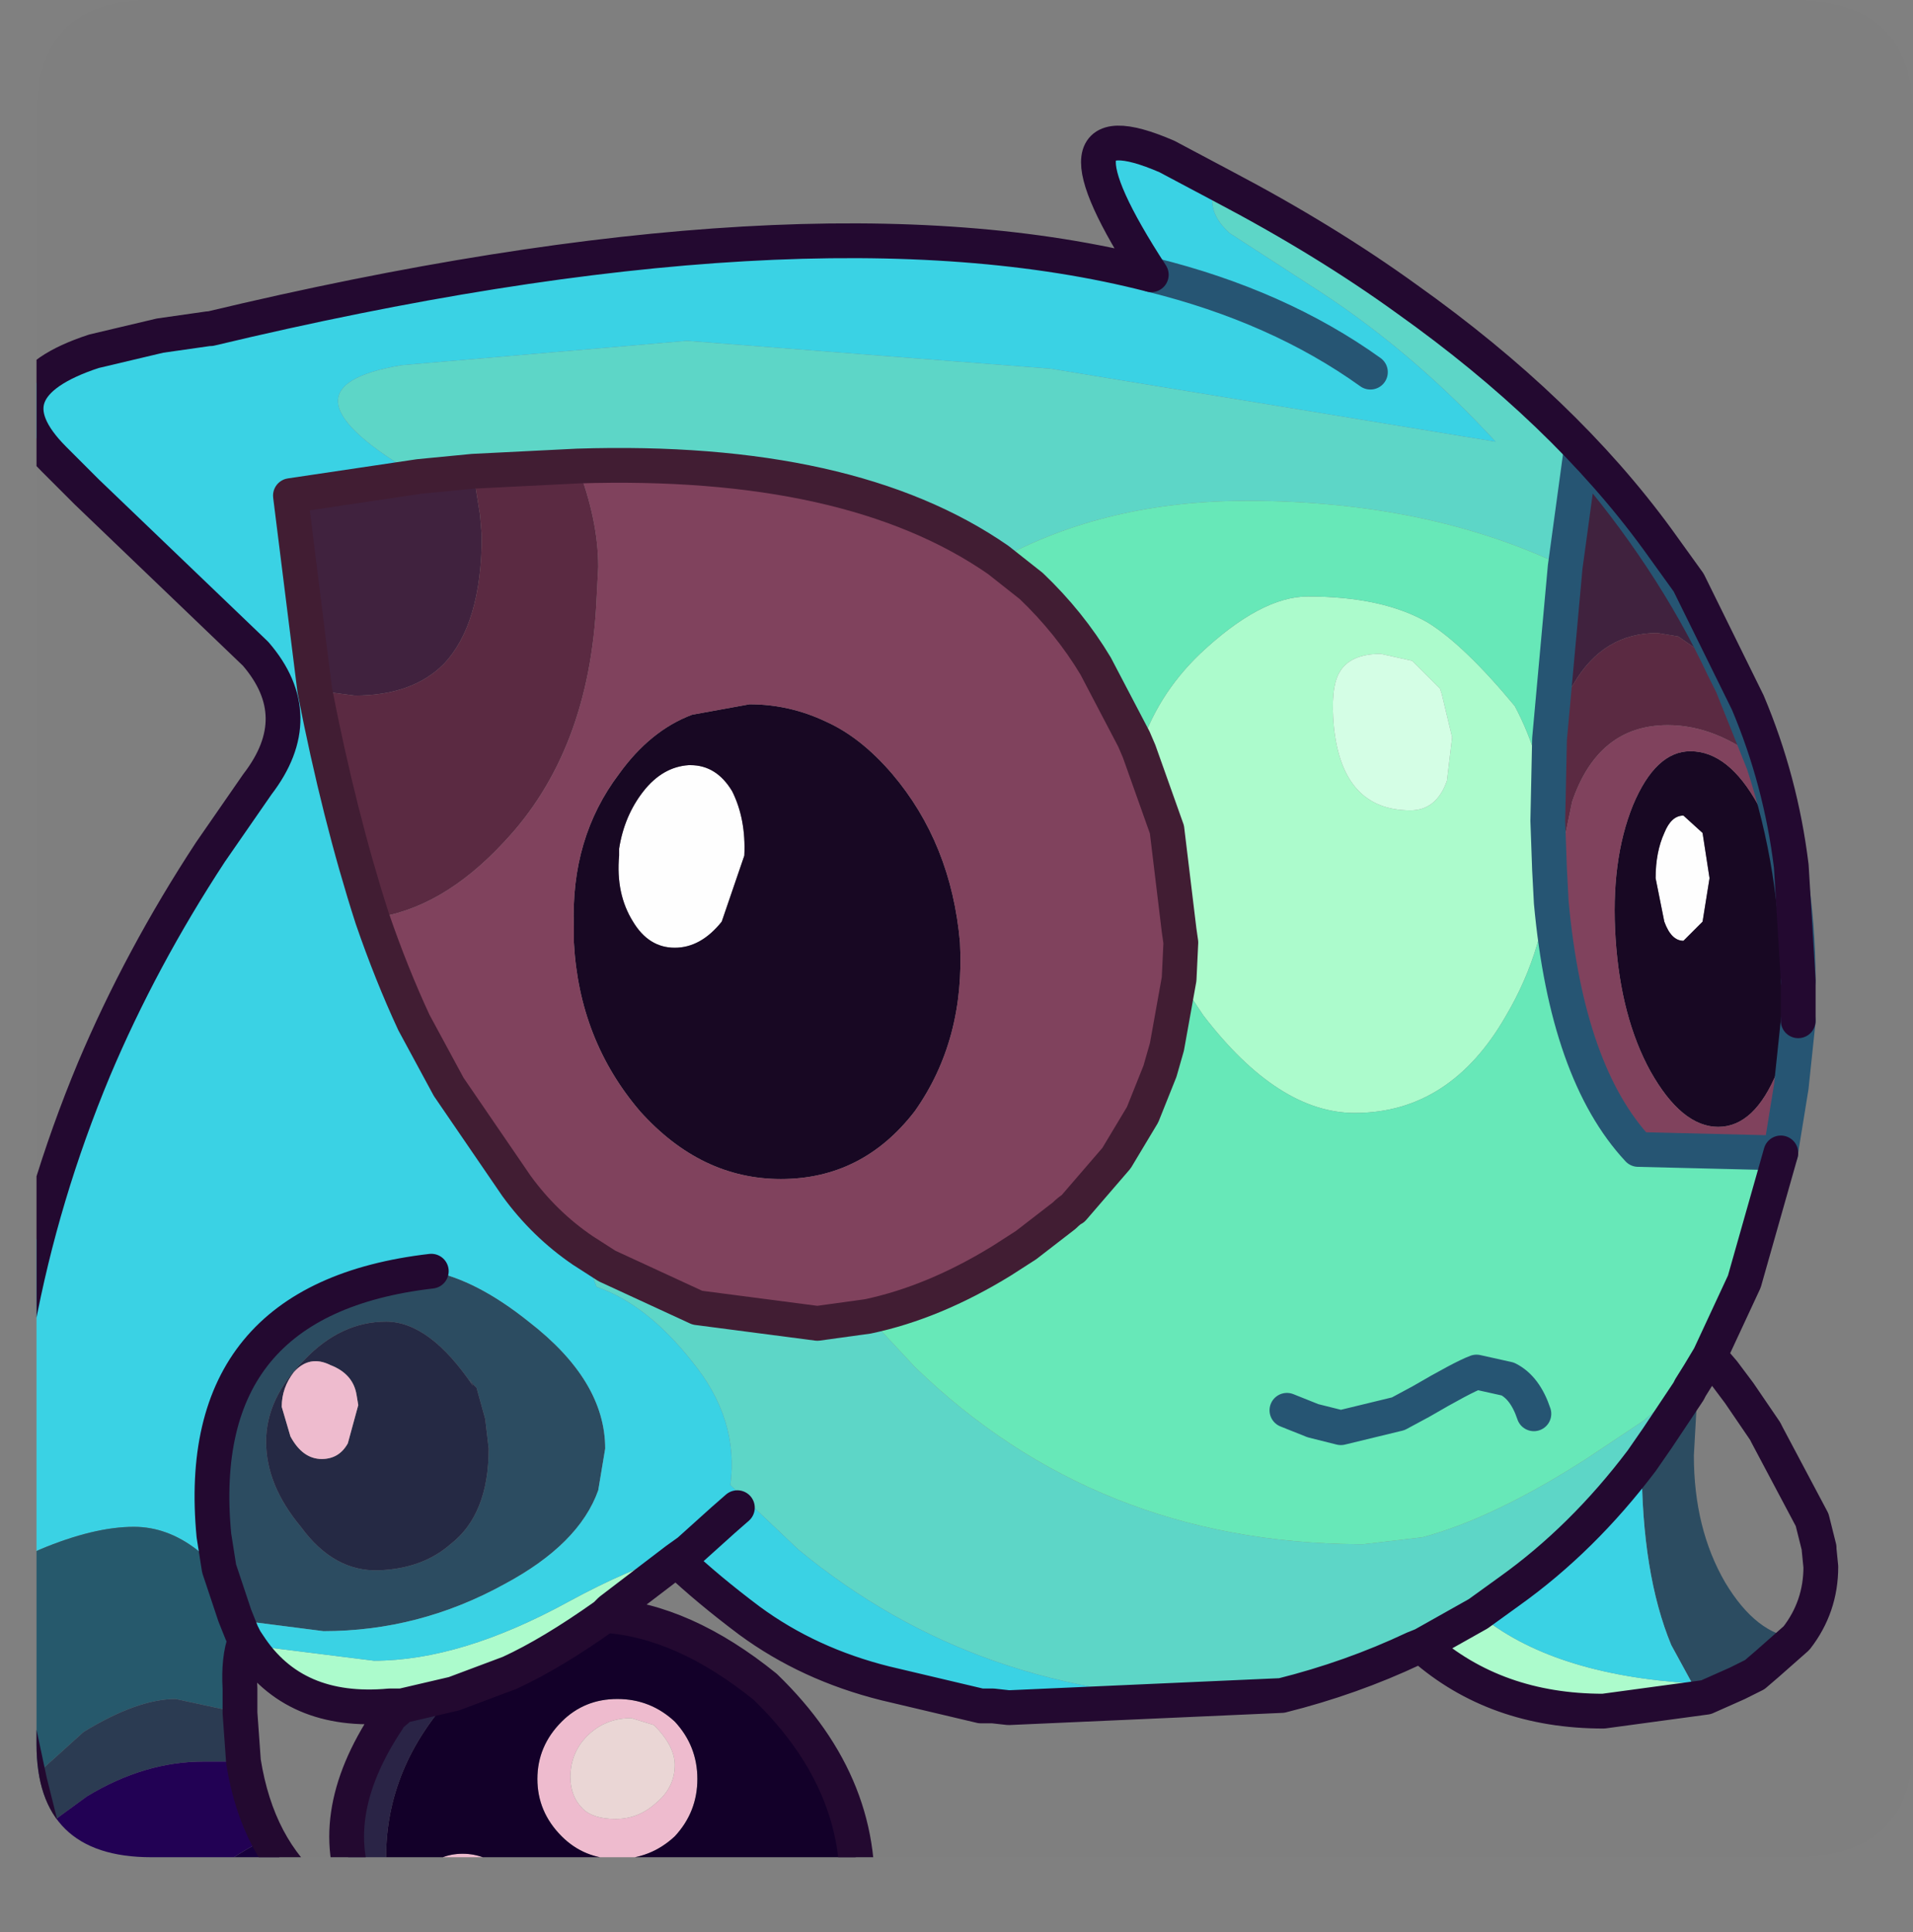 <?xml version="1.0" encoding="UTF-8" standalone="no"?>
<svg xmlns:ffdec="https://www.free-decompiler.com/flash" xmlns:xlink="http://www.w3.org/1999/xlink" ffdec:objectType="frame" height="55.55px" width="55.0px" xmlns="http://www.w3.org/2000/svg">
  <rect width="100%" height="100%" fill="#808080" stroke="none"/>
  <g transform="matrix(1.0, 0.0, 0.0, 1.0, 1.05, 0.0)">
    <clipPath id="clipPath0" transform="matrix(1.0, 0.0, 0.0, 1.0, 0.0, 0.0)">
      <path d="M50.5 0.0 Q53.95 0.0 53.95 3.3 L53.95 50.15 Q53.95 53.4 50.5 53.4 L3.3 53.4 Q0.0 53.4 0.0 50.15 L0.0 3.3 Q0.0 0.0 3.3 0.0 L50.5 0.0" fill="#000000" fill-rule="evenodd" stroke="none"/>
    </clipPath>
    <g clip-path="url(#clipPath0)">
      <use ffdec:characterId="2" height="51.95" transform="matrix(1.0, 0.0, 0.0, 1.0, -1.05, 3.6)" width="52.85" xlink:href="#shape1"/>
    </g>
    <use ffdec:characterId="3" height="53.4" transform="matrix(1.0, 0.0, 0.0, 1.0, 0.0, 0.0)" width="53.95" xlink:href="#shape2"/>
  </g>
  <defs>
    <g id="shape1" transform="matrix(1.0, 0.0, 0.0, 1.0, 1.05, -3.6)">
      <path d="M47.35 23.45 L47.9 23.95 48.1 25.25 47.9 26.5 47.35 27.05 Q47.0 27.05 46.8 26.5 L46.55 25.25 Q46.55 24.5 46.8 23.95 47.0 23.45 47.35 23.45 M16.75 24.4 Q16.9 23.45 17.45 22.75 18.0 22.05 18.75 22.0 L18.8 22.0 Q19.55 22.0 20.0 22.75 20.4 23.55 20.35 24.6 L19.7 26.5 Q19.1 27.25 18.35 27.25 17.6 27.25 17.15 26.5 16.65 25.7 16.75 24.6 L16.75 24.4" fill="#ffffff" fill-rule="evenodd" stroke="none"/>
      <path d="M48.5 19.2 L47.2 18.3 46.6 18.2 Q45.05 18.2 44.2 19.65 43.8 20.25 43.5 21.25 L43.95 16.3 44.4 13.0 Q47.0 16.0 48.5 19.2 M11.0 13.7 L12.55 13.55 12.75 14.8 12.8 15.4 Q12.8 17.95 11.7 19.1 10.8 20.0 9.15 20.0 L8.0 19.85 7.3 14.25 11.0 13.7" fill="#40223e" fill-rule="evenodd" stroke="none"/>
      <path d="M43.5 21.25 Q43.8 20.25 44.2 19.65 45.05 18.2 46.6 18.2 L47.2 18.3 48.5 19.2 48.75 19.7 49.65 21.95 Q48.3 20.85 46.9 20.85 44.9 20.85 44.15 23.05 L43.55 25.95 43.5 25.0 43.45 23.6 43.5 21.25 M12.55 13.55 L15.55 13.4 Q16.15 14.95 16.15 16.3 L16.1 17.25 Q15.9 21.6 13.45 24.2 11.65 26.15 9.65 26.4 8.7 23.45 8.0 19.85 L9.15 20.0 Q10.8 20.0 11.7 19.1 12.8 17.95 12.8 15.4 L12.75 14.8 12.55 13.55" fill="#5b2a42" fill-rule="evenodd" stroke="none"/>
      <path d="M48.75 19.7 L48.5 19.2 Q47.0 16.0 44.4 13.0 L43.95 16.3 Q40.0 14.4 34.8 14.4 30.75 14.4 27.65 16.1 23.4 13.15 15.55 13.4 L12.55 13.55 11.0 13.7 Q6.6 11.15 10.5 10.5 L18.7 9.8 29.15 10.6 41.95 12.7 Q39.65 10.2 37.0 8.45 L34.3 6.7 Q33.8 6.25 33.8 5.75 L34.0 5.45 34.1 5.35 Q37.05 6.9 39.4 8.6 43.9 11.8 46.6 15.5 L47.5 16.75 49.2 20.2 48.75 19.7 M39.85 47.3 L39.6 47.4 Q37.8 48.25 35.8 48.75 L34.25 48.85 Q27.1 48.85 21.9 44.55 L19.95 42.7 Q20.2 40.8 18.85 39.15 17.55 37.5 16.1 37.0 L15.9 36.45 15.7 35.95 16.4 36.4 19.0 37.6 22.45 38.05 23.9 37.85 25.25 39.3 Q30.45 44.35 38.0 44.4 L38.15 44.4 39.85 44.2 Q41.9 43.65 44.55 41.95 L46.2 40.85 47.8 39.5 47.55 39.9 47.5 40.0 46.6 41.35 46.15 42.0 Q44.45 44.25 42.35 45.75 L41.45 46.4 39.85 47.3" fill="#5dd7c8" fill-rule="evenodd" stroke="none"/>
      <path d="M43.45 23.6 L43.5 25.0 Q43.4 27.25 42.25 29.2 40.65 32.0 37.9 32.0 35.7 32.0 33.55 29.2 L32.85 28.15 32.9 27.1 32.85 26.75 32.5 23.85 31.7 21.6 Q32.2 20.0 33.45 18.8 35.2 17.15 36.55 17.15 38.7 17.15 40.0 17.9 41.05 18.55 42.5 20.3 43.3 21.8 43.45 23.6 M48.0 48.8 L45.05 49.2 Q41.95 49.2 39.85 47.35 L39.85 47.3 41.45 46.4 Q43.55 48.15 47.6 48.4 L48.0 48.8 M18.4 44.85 L16.5 46.3 16.35 46.45 Q14.8 47.55 13.6 48.1 L12.0 48.7 10.5 49.05 10.15 49.05 Q7.4 49.3 6.1 47.3 L9.7 47.75 Q12.2 47.75 15.3 46.05 17.05 45.1 18.3 44.75 L18.75 44.6 18.4 44.85 M40.55 22.45 L40.7 21.2 40.4 19.95 40.35 19.8 39.55 19.0 38.65 18.8 Q37.75 18.8 37.45 19.35 37.2 19.8 37.3 20.9 37.55 23.3 39.5 23.3 40.25 23.3 40.55 22.45" fill="#adfccd" fill-rule="evenodd" stroke="none"/>
      <path d="M40.55 22.45 Q40.25 23.3 39.5 23.3 37.55 23.3 37.3 20.9 37.2 19.8 37.45 19.35 37.75 18.8 38.65 18.8 L39.55 19.0 40.35 19.8 40.4 19.95 40.7 21.2 40.55 22.45" fill="#d5ffe6" fill-rule="evenodd" stroke="none"/>
      <path d="M43.5 21.25 L43.45 23.6 Q43.3 21.8 42.5 20.3 41.05 18.55 40.0 17.9 38.7 17.15 36.55 17.15 35.2 17.15 33.45 18.8 32.2 20.0 31.7 21.6 L31.55 21.25 30.45 19.15 Q29.7 17.9 28.6 16.85 L27.65 16.1 Q30.75 14.4 34.8 14.4 40.0 14.4 43.95 16.3 L43.5 21.25 M43.5 25.0 L43.55 25.95 Q44.0 30.85 46.05 33.05 L50.15 33.15 49.1 36.85 48.1 39.0 47.8 39.5 46.2 40.85 44.55 41.95 Q41.9 43.65 39.85 44.2 L38.15 44.4 38.0 44.4 Q30.45 44.35 25.25 39.3 L23.9 37.85 Q25.8 37.45 27.75 36.25 L28.45 35.8 29.55 34.95 Q29.7 34.8 29.8 34.75 L31.05 33.3 31.8 32.05 32.3 30.8 32.5 30.1 32.85 28.15 33.55 29.2 Q35.7 32.0 37.9 32.0 40.65 32.0 42.25 29.2 43.4 27.25 43.5 25.0 M49.65 21.95 L48.75 19.7 49.2 20.2 Q50.15 22.45 50.45 24.9 L50.65 28.2 Q50.65 25.0 49.65 21.95 M35.95 40.55 L36.7 40.85 37.5 41.05 39.15 40.65 39.8 40.3 Q41.0 39.6 41.4 39.45 L42.3 39.65 Q42.8 39.9 43.05 40.65 42.8 39.9 42.3 39.65 L41.4 39.45 Q41.0 39.6 39.8 40.3 L39.15 40.65 37.5 41.05 36.7 40.85 35.95 40.55" fill="#67e9b9" fill-rule="evenodd" stroke="none"/>
      <path d="M47.35 23.45 Q47.0 23.45 46.8 23.95 46.55 24.5 46.55 25.25 L46.8 26.5 Q47.0 27.05 47.35 27.05 L47.9 26.5 48.1 25.25 47.9 23.95 47.35 23.45 M45.9 23.15 Q46.55 21.6 47.55 21.6 48.65 21.6 49.5 23.15 50.35 24.75 50.5 27.0 50.65 29.25 50.05 30.8 49.4 32.4 48.35 32.4 47.3 32.4 46.4 30.8 45.55 29.25 45.4 27.0 45.25 24.75 45.9 23.15 M22.7 20.75 Q23.7 21.2 24.6 22.25 26.3 24.25 26.55 27.1 26.7 29.9 25.25 31.95 23.75 33.9 21.4 33.9 19.1 33.9 17.35 31.95 15.6 29.9 15.45 27.1 L15.45 26.65 Q15.35 24.1 16.75 22.25 17.65 21.0 18.85 20.55 L20.5 20.25 Q21.65 20.25 22.7 20.75 M16.75 24.4 L16.75 24.6 Q16.65 25.7 17.15 26.5 17.6 27.25 18.35 27.25 19.1 27.25 19.7 26.5 L20.35 24.6 Q20.4 23.55 20.0 22.75 19.55 22.0 18.8 22.0 L18.75 22.0 Q18.0 22.05 17.45 22.75 16.9 23.45 16.75 24.4" fill="#180823" fill-rule="evenodd" stroke="none"/>
      <path d="M43.55 25.95 L44.15 23.05 Q44.9 20.85 46.9 20.85 48.3 20.85 49.65 21.95 50.65 25.0 50.65 28.2 L50.65 29.35 50.45 31.25 50.15 33.1 50.15 33.15 46.05 33.05 Q44.0 30.85 43.55 25.95 M15.55 13.4 Q23.4 13.15 27.65 16.1 L28.6 16.85 Q29.7 17.9 30.45 19.15 L31.55 21.25 31.7 21.6 32.5 23.85 32.85 26.75 32.9 27.1 32.85 28.15 32.5 30.1 32.3 30.8 31.8 32.05 31.05 33.3 29.8 34.75 Q29.7 34.8 29.55 34.95 L28.45 35.8 27.75 36.25 Q25.8 37.45 23.9 37.85 L22.45 38.05 19.0 37.6 16.4 36.4 15.7 35.95 Q14.6 35.2 13.8 34.1 L11.85 31.25 10.85 29.4 Q10.2 28.0 9.65 26.4 11.65 26.15 13.45 24.2 15.9 21.6 16.1 17.25 L16.15 16.3 Q16.15 14.95 15.55 13.4 M45.9 23.15 Q45.25 24.75 45.4 27.0 45.55 29.25 46.4 30.8 47.3 32.4 48.35 32.4 49.4 32.4 50.05 30.8 50.65 29.25 50.5 27.0 50.35 24.75 49.5 23.15 48.65 21.6 47.55 21.6 46.55 21.6 45.9 23.15 M22.7 20.75 Q21.65 20.25 20.5 20.25 L18.85 20.55 Q17.65 21.0 16.75 22.25 15.35 24.1 15.45 26.65 L15.45 27.1 Q15.6 29.9 17.35 31.95 19.1 33.9 21.4 33.9 23.75 33.9 25.25 31.95 26.7 29.9 26.55 27.1 26.3 24.25 24.6 22.25 23.7 21.2 22.7 20.75" fill="#81425d" fill-rule="evenodd" stroke="none"/>
      <path d="M48.1 39.0 L48.2 39.1 48.5 39.45 47.75 40.05 47.65 41.85 Q47.65 43.95 48.55 45.5 49.45 47.0 50.6 47.1 L49.75 47.85 49.4 48.15 48.9 48.4 48.0 48.8 47.6 48.4 47.3 47.85 47.0 47.3 Q46.15 45.25 46.15 42.05 L46.15 42.0 46.6 41.35 47.5 40.0 47.55 39.9 47.8 39.5 48.1 39.0 M10.05 38.0 Q8.75 38.0 7.7 39.1 6.6 40.2 6.6 41.45 6.6 42.7 7.6 43.9 8.55 45.2 9.85 45.15 11.1 45.1 11.9 44.4 13.0 43.55 13.0 41.65 L12.9 40.8 12.65 39.9 12.55 39.8 12.45 39.65 12.55 39.85 Q11.3 38.0 10.05 38.0 M5.25 45.1 L5.1 44.15 Q4.45 37.35 11.35 36.55 12.65 36.8 14.15 38.0 16.35 39.7 16.35 41.65 L16.15 42.85 Q15.6 44.4 13.45 45.55 11.0 46.9 8.25 46.9 L6.3 46.65 5.7 46.45 5.25 45.1" fill="#2c4c61" fill-rule="evenodd" stroke="none"/>
      <path d="M35.8 48.75 L27.95 49.1 27.5 49.05 27.15 49.05 24.4 48.4 Q22.2 47.85 20.5 46.6 19.3 45.7 18.4 44.85 L18.75 44.6 18.3 44.75 Q17.05 45.1 15.3 46.05 12.2 47.75 9.7 47.75 L6.1 47.3 6.0 47.15 5.9 46.95 5.7 46.45 6.3 46.65 8.25 46.9 Q11.0 46.9 13.45 45.55 15.6 44.4 16.15 42.85 L16.35 41.65 Q16.35 39.7 14.15 38.0 12.65 36.8 11.35 36.55 4.45 37.35 5.1 44.15 L5.25 45.1 4.6 44.55 Q3.75 43.9 2.8 43.9 1.65 43.9 0.1 44.55 L-0.55 44.85 -0.55 38.1 Q0.15 34.35 1.65 30.75 3.0 27.55 5.0 24.5 L5.9 23.2 6.35 22.55 Q7.85 20.6 6.3 18.8 L1.45 14.15 0.7 13.4 0.5 13.2 Q-1.55 11.15 1.65 10.1 L3.55 9.65 4.95 9.45 5.0 9.45 Q22.15 5.35 32.05 7.9 28.8 2.9 32.5 4.5 L34.1 5.35 34.0 5.45 33.8 5.75 Q33.8 6.25 34.3 6.7 L37.0 8.45 Q39.65 10.2 41.95 12.7 L29.15 10.6 18.7 9.8 10.5 10.5 Q6.6 11.15 11.0 13.7 L7.3 14.25 8.0 19.85 Q8.7 23.45 9.65 26.4 10.2 28.0 10.85 29.4 L11.85 31.25 13.8 34.1 Q14.6 35.2 15.7 35.95 L15.9 36.45 16.1 37.0 Q17.55 37.5 18.85 39.15 20.2 40.8 19.95 42.7 L21.9 44.55 Q27.1 48.85 34.25 48.85 L35.8 48.75 M46.15 42.0 L46.15 42.05 Q46.15 45.25 47.0 47.3 L47.3 47.85 47.6 48.4 Q43.55 48.15 41.45 46.4 L42.35 45.75 Q44.45 44.25 46.15 42.0 M38.35 10.7 Q35.7 8.8 32.05 7.9 35.7 8.8 38.35 10.7 M20.15 43.35 L19.75 43.7 18.75 44.6 19.75 43.7 20.15 43.35" fill="#3ad3e5" fill-rule="evenodd" stroke="none"/>
      <path d="M9.2 40.1 Q9.1 39.5 8.45 39.25 7.85 38.95 7.4 39.45 7.05 39.9 7.05 40.45 L7.3 41.3 Q7.65 41.95 8.2 41.95 8.7 41.95 8.95 41.5 L9.25 40.4 9.2 40.1 M10.05 38.0 Q11.3 38.0 12.55 39.85 L12.45 39.65 12.55 39.8 12.65 39.9 12.9 40.8 13.0 41.65 Q13.0 43.55 11.9 44.4 11.1 45.1 9.85 45.15 8.55 45.2 7.6 43.9 6.6 42.7 6.6 41.45 6.6 40.2 7.7 39.1 8.75 38.0 10.05 38.0" fill="#252944" fill-rule="evenodd" stroke="none"/>
      <path d="M13.85 55.05 L13.1 55.05 13.2 54.55 12.75 53.9 Q12.5 53.65 12.35 53.65 11.9 53.65 11.55 53.95 11.25 54.35 11.25 54.95 L11.25 55.05 10.75 55.05 10.75 54.85 Q10.75 54.2 11.15 53.75 11.6 53.3 12.25 53.3 12.9 53.3 13.4 53.75 13.85 54.2 13.85 54.85 L13.85 55.05 M9.2 40.1 L9.25 40.4 8.95 41.5 Q8.7 41.95 8.2 41.95 7.65 41.95 7.3 41.3 L7.05 40.45 Q7.05 39.9 7.4 39.45 7.85 38.95 8.45 39.25 9.1 39.5 9.2 40.1 M17.8 51.85 Q18.35 51.4 18.35 50.75 18.35 50.2 17.75 49.6 L17.1 49.4 Q16.4 49.4 15.9 49.85 15.35 50.35 15.35 51.1 15.35 51.65 15.7 52.0 16.0 52.3 16.65 52.3 17.3 52.3 17.8 51.85 M18.35 49.5 Q19.0 50.2 19.0 51.15 19.0 52.1 18.35 52.8 17.65 53.45 16.7 53.45 15.75 53.45 15.1 52.8 14.4 52.1 14.4 51.15 14.4 50.2 15.1 49.5 15.75 48.85 16.7 48.85 17.65 48.85 18.35 49.5" fill="#efbccf" fill-rule="evenodd" stroke="none"/>
      <path d="M6.0 47.15 Q5.8 47.7 5.85 48.55 L5.85 49.05 5.85 49.25 4.0 48.85 Q2.9 48.85 1.35 49.8 L-0.2 51.2 -0.55 49.55 -0.55 44.85 0.1 44.55 Q1.65 43.9 2.8 43.9 3.75 43.9 4.6 44.55 L5.25 45.1 5.7 46.45 5.9 46.95 6.0 47.15" fill="#26596c" fill-rule="evenodd" stroke="none"/>
      <path d="M5.85 49.25 L5.95 50.65 4.8 50.65 Q3.1 50.65 1.45 51.65 L0.15 52.6 -0.2 51.2 1.35 49.8 Q2.9 48.85 4.0 48.85 L5.85 49.25" fill="#2b3b52" fill-rule="evenodd" stroke="none"/>
      <path d="M10.5 55.05 L9.6 55.05 9.35 54.65 Q8.2 52.3 10.1 49.45 L10.15 49.35 10.5 49.05 12.0 48.7 Q10.05 50.8 10.05 53.4 10.05 54.05 10.5 55.05" fill="#2a2446" fill-rule="evenodd" stroke="none"/>
      <path d="M16.35 46.45 Q18.6 46.6 20.95 48.5 23.95 51.4 23.55 55.05 L13.85 55.05 13.85 54.85 Q13.85 54.2 13.4 53.75 12.9 53.3 12.25 53.3 11.6 53.3 11.15 53.75 10.75 54.2 10.75 54.85 L10.75 55.05 10.5 55.05 Q10.05 54.05 10.05 53.4 10.05 50.8 12.0 48.7 L13.6 48.1 Q14.8 47.55 16.35 46.45 M7.95 54.45 L8.1 54.65 8.25 54.7 8.7 55.05 7.75 55.05 7.8 54.85 7.95 54.45 M18.35 49.5 Q17.65 48.85 16.7 48.85 15.75 48.85 15.1 49.5 14.4 50.2 14.4 51.15 14.4 52.1 15.1 52.8 15.75 53.45 16.7 53.45 17.65 53.45 18.35 52.8 19.0 52.1 19.0 51.15 19.0 50.2 18.35 49.5" fill="#130029" fill-rule="evenodd" stroke="none"/>
      <path d="M13.1 55.05 L11.25 55.05 11.25 54.95 Q11.25 54.35 11.55 53.95 11.9 53.65 12.35 53.65 12.5 53.65 12.75 53.9 L13.2 54.55 13.1 55.05 M17.8 51.85 Q17.3 52.3 16.65 52.3 16.0 52.3 15.7 52.0 15.35 51.65 15.35 51.1 15.35 50.35 15.9 49.85 16.4 49.4 17.1 49.4 L17.75 49.6 Q18.35 50.2 18.35 50.75 18.35 51.4 17.8 51.85" fill="#ebd7d6" fill-rule="evenodd" stroke="none"/>
      <path d="M6.65 52.85 Q7.15 53.8 7.95 54.45 L7.8 54.85 7.75 55.05 3.8 55.05 4.45 54.35 Q5.5 53.4 6.65 52.85" fill="#17003c" fill-rule="evenodd" stroke="none"/>
      <path d="M5.95 50.65 Q6.15 51.9 6.65 52.85 5.5 53.4 4.45 54.35 L3.8 55.05 1.1 55.05 0.9 54.65 0.15 52.6 1.45 51.65 Q3.1 50.65 4.8 50.65 L5.95 50.65" fill="#220154" fill-rule="evenodd" stroke="none"/>
      <path d="M43.5 21.25 L43.45 23.6 43.5 25.0 43.55 25.95 Q44.0 30.85 46.05 33.05 L50.15 33.15 50.15 33.1 50.45 31.25 50.65 29.35 M49.65 21.95 L48.75 19.7 48.5 19.2 Q47.0 16.0 44.4 13.0 L43.95 16.3 43.5 21.25 M43.05 40.65 Q42.8 39.9 42.3 39.65 L41.4 39.45 Q41.0 39.6 39.8 40.3 L39.15 40.65 37.5 41.05 36.7 40.85 35.95 40.55 M49.65 21.95 Q50.65 25.0 50.65 28.2 M32.05 7.9 Q35.7 8.8 38.35 10.7" fill="none" stroke="#265573" stroke-linecap="round" stroke-linejoin="round" stroke-width="1.0"/>
      <path d="M11.0 13.7 L12.55 13.55 15.55 13.4 Q23.4 13.15 27.65 16.1 L28.6 16.85 Q29.7 17.9 30.45 19.15 L31.55 21.25 31.7 21.6 32.5 23.85 32.85 26.75 32.9 27.1 32.85 28.15 32.5 30.1 32.3 30.8 31.8 32.05 31.05 33.3 29.8 34.75 Q29.7 34.8 29.55 34.95 L28.45 35.8 27.75 36.25 Q25.8 37.45 23.9 37.85 L22.45 38.05 19.0 37.6 16.4 36.4 15.7 35.95 Q14.6 35.2 13.8 34.1 L11.85 31.25 10.85 29.4 Q10.2 28.0 9.65 26.4 8.7 23.45 8.0 19.85 L7.3 14.25 11.0 13.7" fill="none" stroke="#411d33" stroke-linecap="round" stroke-linejoin="round" stroke-width="1.0"/>
      <path d="M34.1 5.35 Q37.05 6.9 39.4 8.6 43.9 11.8 46.6 15.5 L47.5 16.75 49.2 20.2 Q50.15 22.45 50.45 24.9 L50.65 28.2 50.65 29.35 M50.15 33.15 L49.1 36.85 48.1 39.0 48.2 39.1 48.5 39.45 48.95 40.05 49.7 41.15 49.75 41.25 51.05 43.7 51.25 44.5 51.25 44.55 51.3 45.05 Q51.3 46.2 50.6 47.1 L49.75 47.85 49.4 48.15 48.9 48.4 48.0 48.8 45.05 49.2 Q41.95 49.2 39.85 47.35 L39.85 47.3 39.6 47.4 Q37.8 48.25 35.8 48.75 L27.95 49.1 27.5 49.05 27.15 49.05 24.4 48.4 Q22.2 47.85 20.5 46.6 19.3 45.7 18.4 44.85 L16.5 46.3 16.35 46.45 Q18.6 46.6 20.95 48.5 23.95 51.4 23.55 55.05 M9.6 55.05 L9.35 54.65 Q8.2 52.3 10.1 49.45 L10.15 49.35 10.5 49.05 10.15 49.05 Q7.4 49.3 6.1 47.3 L6.0 47.15 Q5.8 47.7 5.85 48.55 L5.85 49.05 5.85 49.25 5.95 50.65 Q6.15 51.9 6.65 52.85 7.15 53.8 7.95 54.45 L8.1 54.65 8.25 54.7 8.7 55.05 M1.1 55.05 L0.9 54.65 0.15 52.6 -0.2 51.2 -0.55 49.55 M-0.55 38.1 Q0.15 34.35 1.65 30.75 3.0 27.55 5.0 24.5 L5.9 23.2 6.35 22.55 Q7.85 20.6 6.3 18.8 L1.45 14.15 0.7 13.4 0.5 13.2 Q-1.55 11.15 1.65 10.1 L3.55 9.65 4.95 9.45 5.0 9.45 Q22.15 5.35 32.05 7.9 28.8 2.9 32.5 4.5 L34.1 5.35 M47.8 39.5 L48.1 39.0 M47.8 39.5 L47.55 39.9 47.5 40.0 46.6 41.35 46.15 42.0 Q44.45 44.25 42.35 45.75 L41.45 46.4 39.85 47.3 M11.35 36.55 Q4.45 37.35 5.1 44.15 L5.25 45.1 5.7 46.45 5.9 46.95 6.0 47.15 M18.75 44.6 L19.75 43.7 20.15 43.35 M10.5 49.05 L12.0 48.7 13.6 48.1 Q14.8 47.55 16.35 46.45 M18.4 44.85 L18.75 44.6" fill="none" stroke="#230930" stroke-linecap="round" stroke-linejoin="round" stroke-width="1.0"/>
    </g>
    <g id="shape2" transform="matrix(1.0, 0.0, 0.0, 1.0, 0.0, 0.0)">
      <path d="M50.5 0.0 Q53.95 0.0 53.95 3.3 L53.95 50.15 Q53.95 53.4 50.5 53.4 L3.3 53.4 Q0.0 53.4 0.0 50.15 L0.0 3.3 Q0.0 0.0 3.3 0.0 L50.5 0.0" fill="#000000" fill-opacity="0.004" fill-rule="evenodd" stroke="none"/>
    </g>
  </defs>
</svg>
